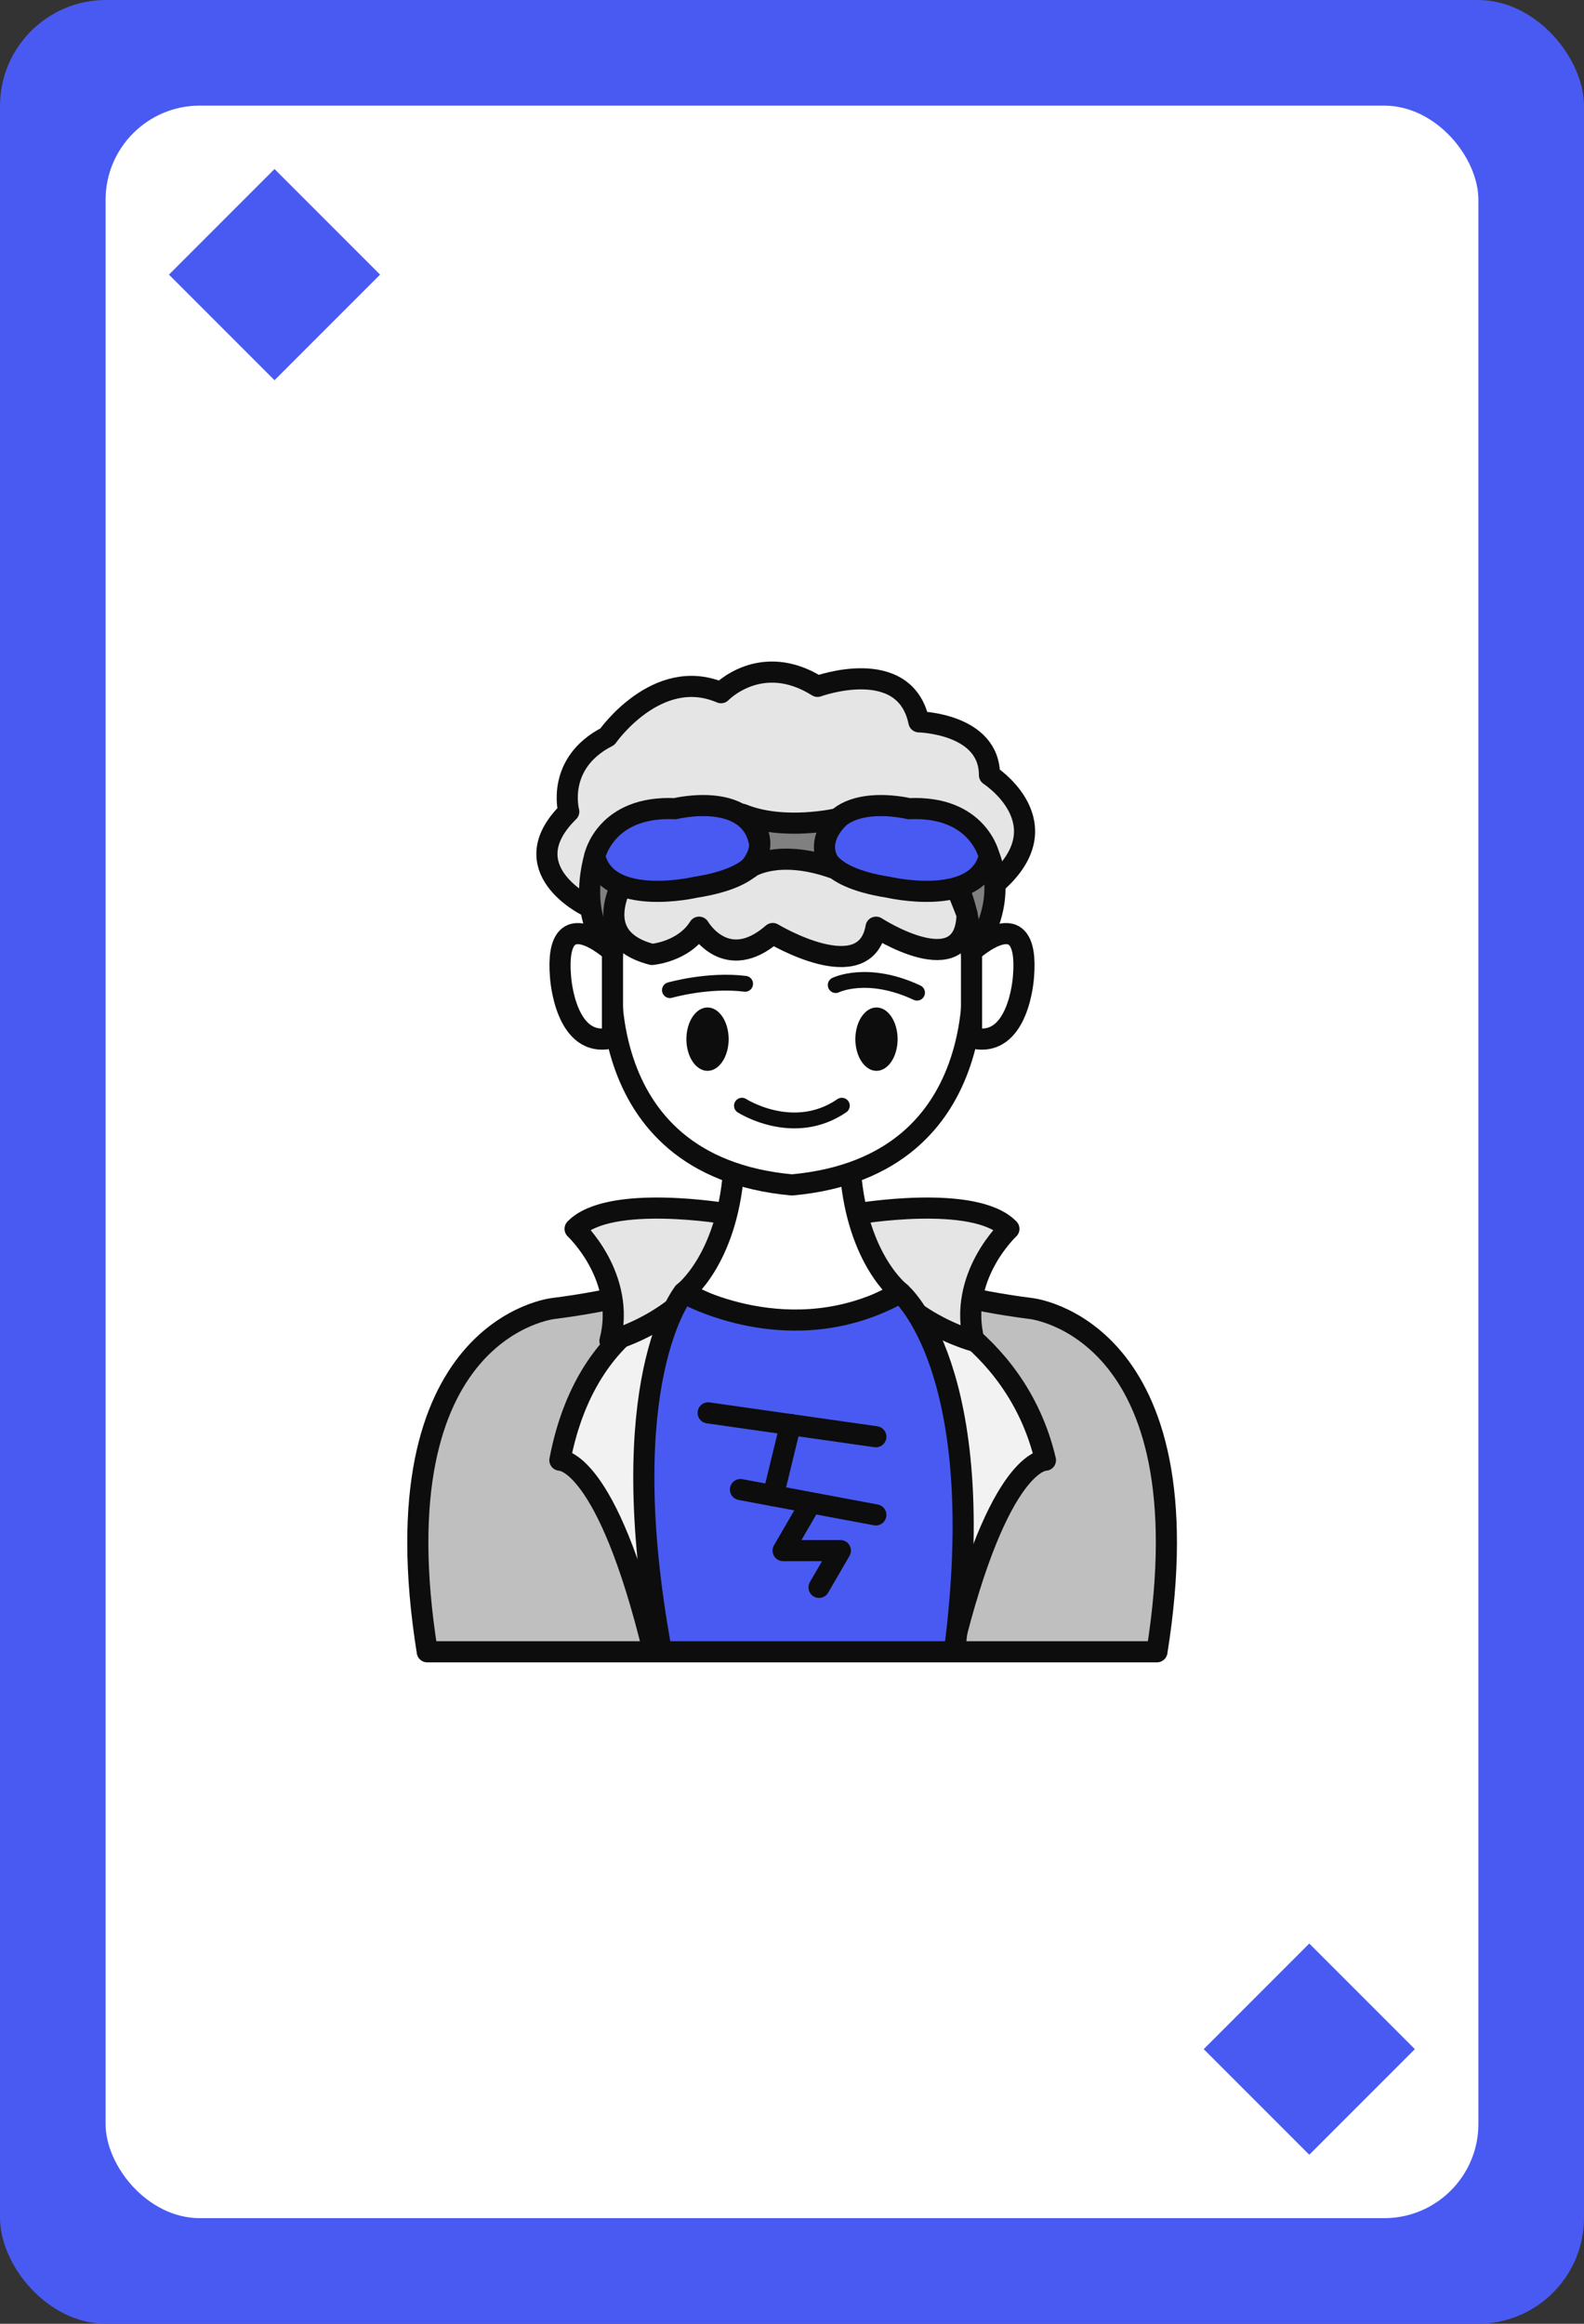 <?xml version="1.0" encoding="UTF-8"?>
<svg xmlns="http://www.w3.org/2000/svg" viewBox="0 0 75 110">
  <rect x="0" y="0" width="75" height="110" fill="#333333" stroke="none"/>
  <defs>
    <style>
      .cls-1, .cls-2, .cls-3, .cls-4, .cls-5, .cls-6, .cls-7, .cls-8 {
        stroke: #0d0d0d;
        stroke-linecap: round;
        stroke-linejoin: round;
      }

      .cls-1, .cls-9 {
        fill: #495af2;
      }

      .cls-2 {
        fill: gray;
      }

      .cls-3 {
        fill: #bfbfbf;
      }

      .cls-4, .cls-10 {
        fill: #e5e5e5;
      }

      .cls-5, .cls-11 {
        fill: #fff;
      }

      .cls-6, .cls-7 {
        fill: none;
      }

      .cls-7 {
        stroke-width: .75px;
      }

      .cls-8 {
        fill: #f2f2f2;
      }

      .cls-9, .cls-12, .cls-11, .cls-10 {
        stroke-width: 0px;
      }

      .cls-12 {
        fill: #0d0d0d;
      }
    </style>
  </defs>
  <g id="Base">
    <rect class="cls-9" width="75" height="110" rx="5.02" ry="5.02"/>
    <rect class="cls-11" x="5" y="5" width="65" height="100" rx="4.46" ry="4.46"/>
    <rect class="cls-9" x="9.46" y="9.46" width="7.07" height="7.07" transform="translate(-5.38 13) rotate(-45)"/>
    <rect class="cls-9" x="58.46" y="93.46" width="7.07" height="7.07" transform="translate(-50.43 72.25) rotate(-45)"/>
  </g>
  <g id="People">
    <g>
      <path class="cls-4" d="m27.76,42.86s-3.57-1.75-.83-4.44c0,0-.63-2.29,1.83-3.55,0,0,2.36-3.38,5.38-2.08,0,0,1.89-1.98,4.57-.3,0,0,4.13-1.51,4.8,1.68,0,0,3.34.07,3.34,2.52,0,0,3.55,2.29.27,5.14l-19.35,1.03Z"/>
      <path class="cls-2" d="m46.84,40.52s1,2.16-.84,4.66h-17s-1.7-1.49-.84-4.66h18.68Z"/>
      <path class="cls-3" d="m48.81,61.94c-6.11-.78-7.64-2.37-7.64-2.37h-7.33s-1.53,1.59-7.64,2.37c0,0-8.42.89-5.97,16.25h34.55c2.45-15.36-5.97-16.25-5.97-16.25Z"/>
      <path class="cls-8" d="m42.51,61.19s5.56,1.86,6.99,7.93c0,0-2.2-.12-4.43,9.07,0,0,0-10.18-2.56-17Z"/>
      <path class="cls-8" d="m33.5,61.19s-5.58.54-6.99,7.93c0,0,2.2-.12,4.43,9.07,0,0,0-10.18,2.56-17Z"/>
      <path class="cls-4" d="m34.5,57.47s-5.64-.98-7.27.7c0,0,2.44,2.27,1.65,5.31,0,0,5.17-1.34,5.61-6.02Z"/>
      <path class="cls-4" d="m40.5,57.47s5.64-.98,7.27.7c0,0-2.44,2.27-1.65,5.31,0,0-5.17-1.34-5.61-6.02Z"/>
      <path class="cls-5" d="m40.27,55.5l-2.77.57-2.77-.57c-.34,4.16-2.36,5.69-2.36,5.69l5.35,2.45,4.91-2.45s-2.02-1.53-2.36-5.69Z"/>
      <path class="cls-5" d="m46,45.19c0-4.69-3.81-8.5-8.5-8.5s-8.5,3.81-8.5,8.5c0,0-1.41,10,8.5,10.9,9.91-.9,8.5-10.9,8.5-10.9Z"/>
      <path class="cls-1" d="m45.19,78.19c1.74-13.38-2.56-17-2.56-17-5.2,2.92-10.26,0-10.26,0,0,0-3.42,4.17-1.05,17h13.87Z"/>
      <line class="cls-6" x1="33.53" y1="66.88" x2="41.47" y2="68.01"/>
      <line class="cls-6" x1="37.43" y1="67.43" x2="36.61" y2="70.8"/>
      <line class="cls-6" x1="35.06" y1="70.51" x2="41.47" y2="71.71"/>
      <polyline class="cls-6" points="38.38 71.16 37.08 73.4 39.79 73.4 38.78 75.14"/>
      <path class="cls-5" d="m46,45.04s2.77-2.55,2.46,1.2c0,0-.21,3.47-2.46,2.88v-4.08Z"/>
      <path class="cls-5" d="m29,45.04s-2.77-2.55-2.46,1.2c0,0,.21,3.47,2.46,2.88v-4.08Z"/>
      <path class="cls-4" d="m30.27,40.52s-3.08,3.71.6,4.66c0,0,1.5-.12,2.23-1.29,0,0,1.28,2.22,3.49.3,0,0,4.38,2.64,4.89-.3,0,0,4.23,2.74,4.31-.6,0,0-1.02-2.67-1.41-3.14l-14.11.37Z"/>
      <path class="cls-10" d="m30.87,39.81s-.35-4.01,7.57-4.83c0,0,6.32.41,5.7,4.24l-13.27.59Z"/>
      <path class="cls-1" d="m39,40.16s-.2,1.33,3.07,1.84c0,0,4.2.98,4.77-1.47,0,0-.51-2.4-3.8-2.25,0,0-3.77-.93-4.04,1.89Z"/>
      <path class="cls-1" d="m36,40.16s.2,1.33-3.07,1.84c0,0-4.2.98-4.77-1.47,0,0,.51-2.4,3.8-2.25,0,0,3.77-.93,4.04,1.89Z"/>
      <path class="cls-2" d="m35.48,41.08s1.3-.92,3.95,0c0,0-1.03-1.01.25-2.33,0,0-2.55.6-4.52-.2,0,0,1.59,1.03.33,2.54Z"/>
    </g>
    <ellipse class="cls-12" cx="33.5" cy="49.19" rx="1" ry="1.5"/>
    <ellipse class="cls-12" cx="41.5" cy="49.19" rx="1" ry="1.5"/>
    <path class="cls-7" d="m31.72,46.87s1.81-.52,3.56-.3"/>
    <path class="cls-7" d="m39.57,46.63s1.5-.74,3.85.36"/>
    <path class="cls-7" d="m35.13,52.34s2.44,1.57,4.73,0"/>
  </g>
</svg>